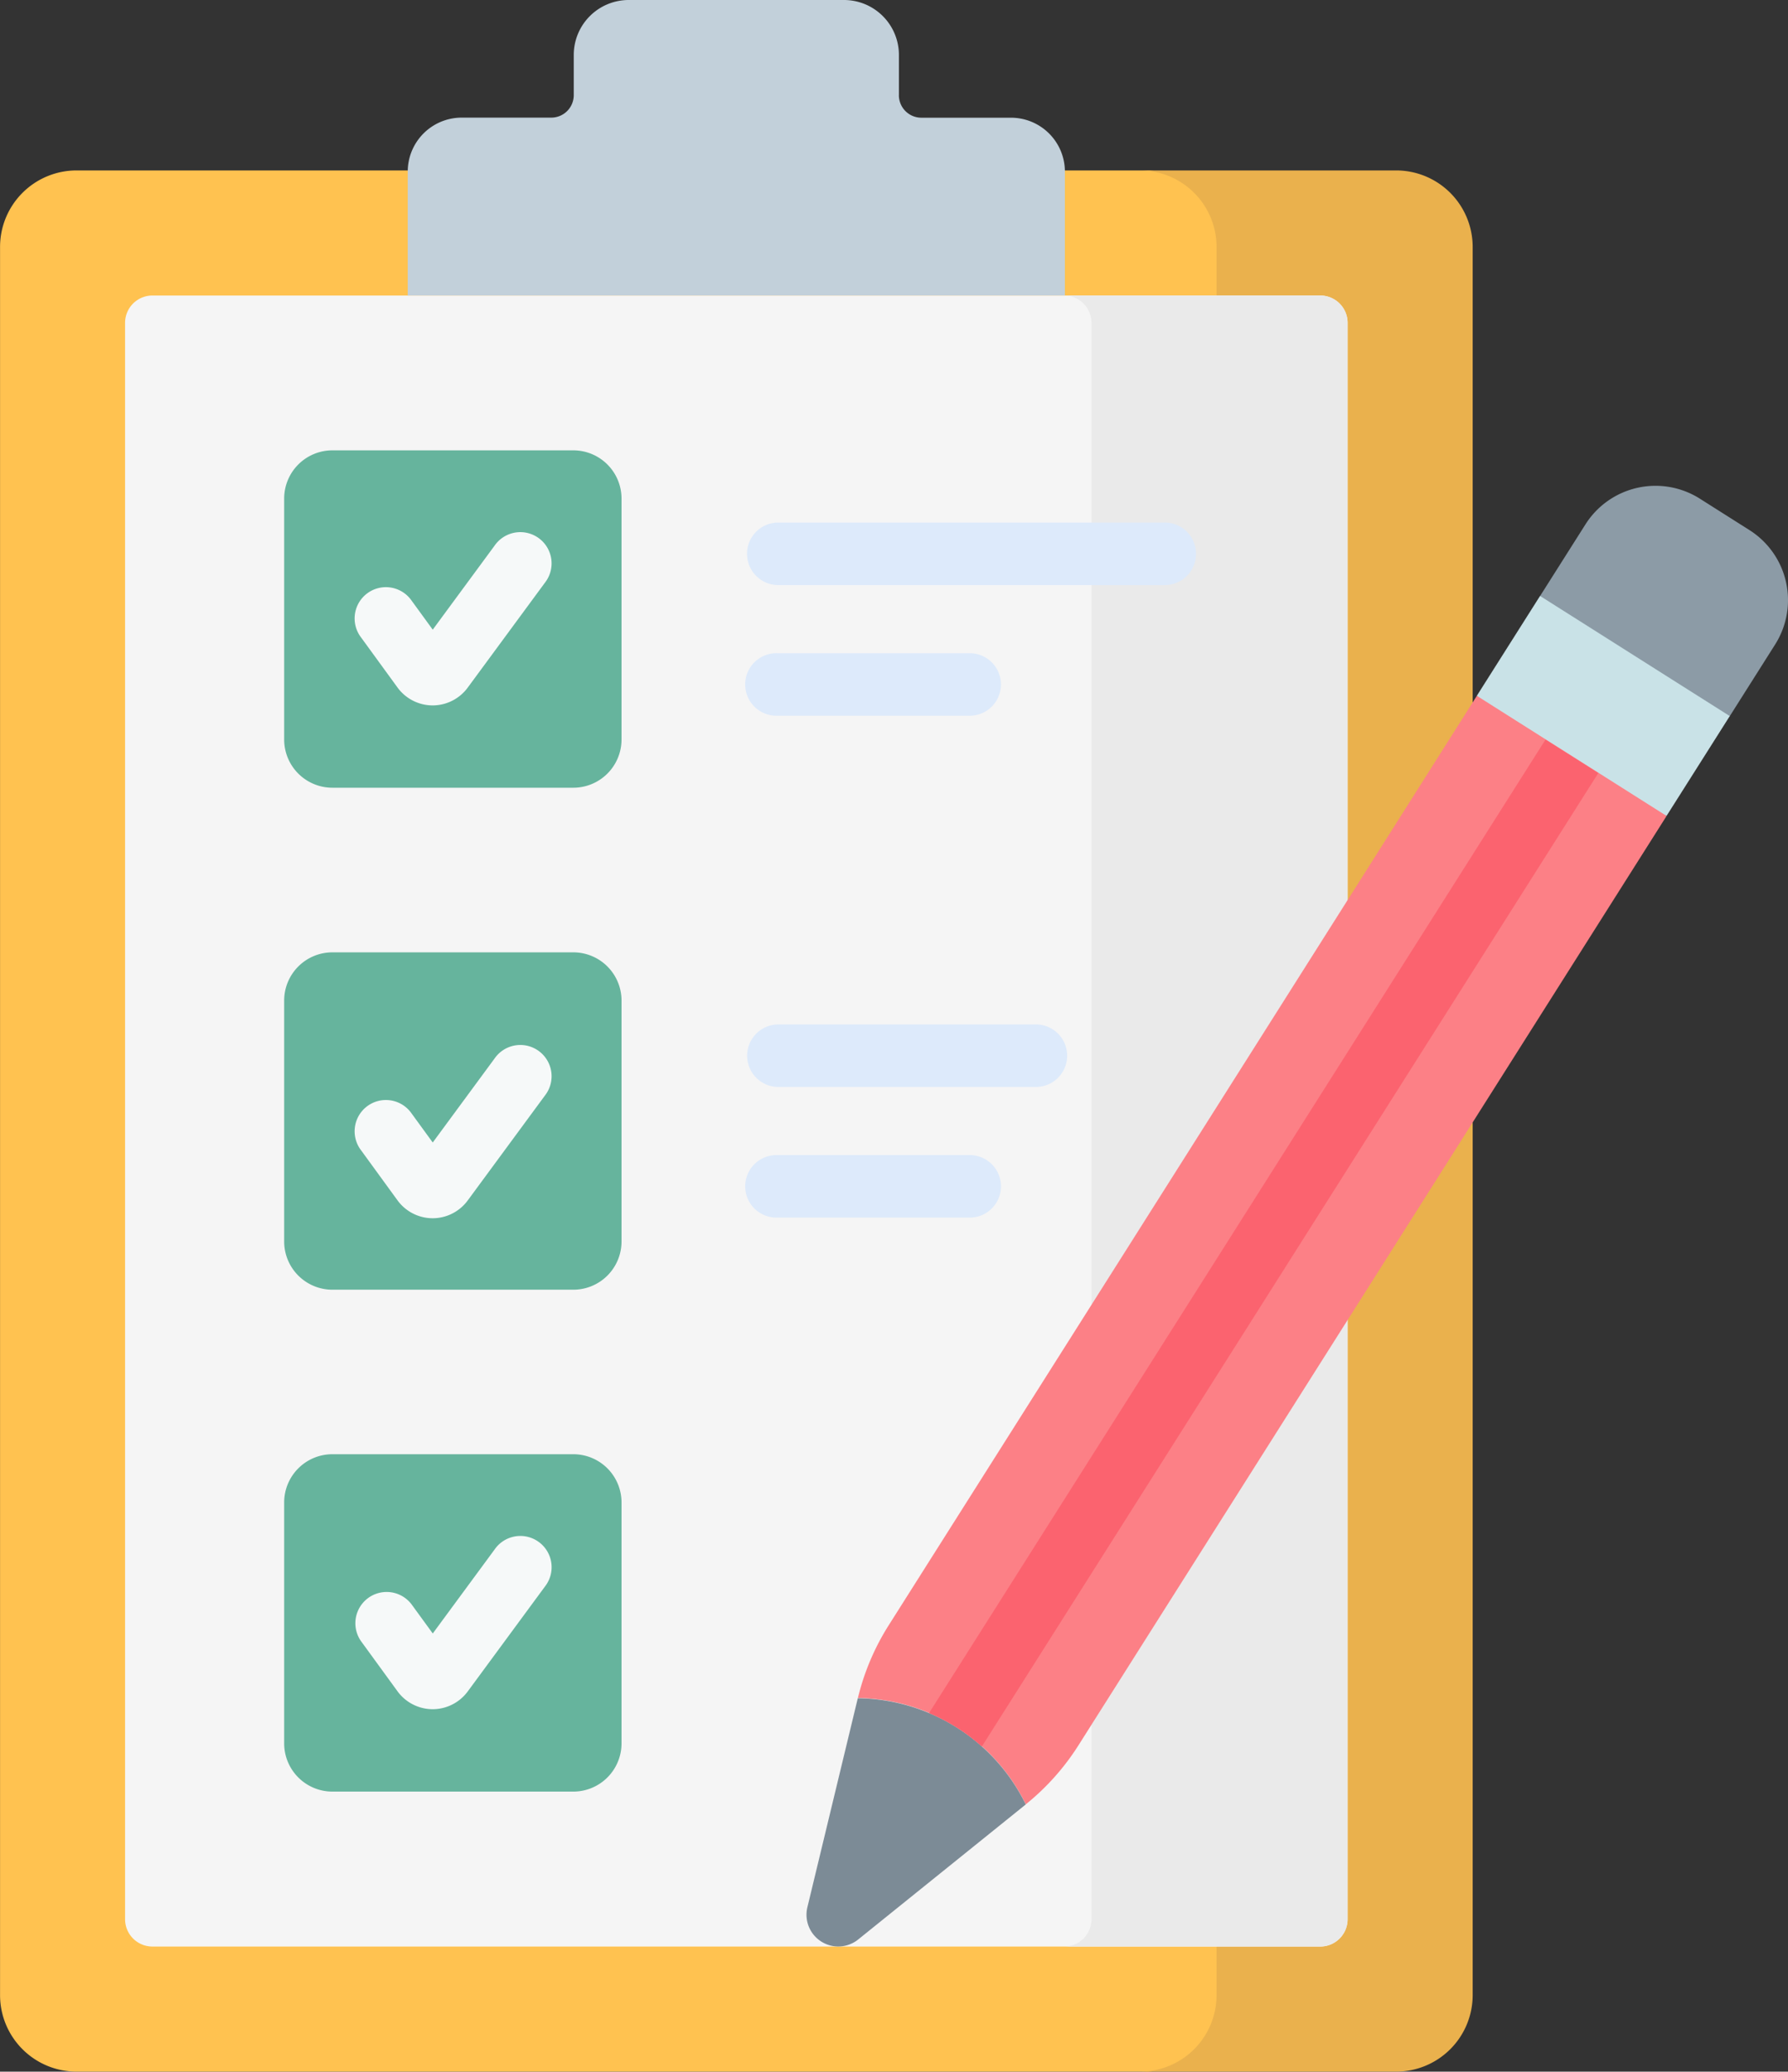 <svg id="checklist-icon" xmlns="http://www.w3.org/2000/svg" width="66.733" height="77.317" viewBox="0 0 66.733 77.317">
  <rect x="0" y="0" width="66.733" height="77.317" fill="#333333" stroke="none"/>
  <g id="Group_173" data-name="Group 173">
    <g id="Group_170" data-name="Group 170">
      <g id="Group_158" data-name="Group 158">
        <path id="Path_206" data-name="Path 206" d="M80.642,110.224V44.981a2.856,2.856,0,0,0-2.856-2.856H37.9a2.856,2.856,0,0,0-2.856,2.856v65.243A2.856,2.856,0,0,0,37.9,113.08H77.786a2.856,2.856,0,0,0,2.856-2.856Z" transform="translate(-35.042 -35.764)" fill="#ffc250"/>
        <path id="Path_207" data-name="Path 207" d="M326.367,42.124h-9.559a2.856,2.856,0,0,1,2.856,2.856v65.243a2.856,2.856,0,0,1-2.856,2.856h9.559a2.856,2.856,0,0,0,2.856-2.856V44.98A2.856,2.856,0,0,0,326.367,42.124Z" transform="translate(-274.259 -35.763)" fill="#eab14d"/>
        <path id="Path_208" data-name="Path 208" d="M65.955,133.636V74.059a1.021,1.021,0,0,1,1.021-1.021h43.586a1.021,1.021,0,0,1,1.021,1.021v59.577a1.021,1.021,0,0,1-1.021,1.021H66.976A1.021,1.021,0,0,1,65.955,133.636Z" transform="translate(-61.287 -62.009)" fill="#f5f5f5"/>
        <path id="Path_209" data-name="Path 209" d="M307.607,73.038h-9.559a1.021,1.021,0,0,1,1.021,1.021v59.577a1.021,1.021,0,0,1-1.021,1.021h9.559a1.021,1.021,0,0,0,1.021-1.021V74.059A1.021,1.021,0,0,0,307.607,73.038Z" transform="translate(-258.332 -62.009)" fill="#eaeaea"/>
        <path id="Path_210" data-name="Path 210" d="M154.152,3.554v-1.5A2.051,2.051,0,0,0,152.1,0h-8.033a2.051,2.051,0,0,0-2.051,2.051v1.5a.839.839,0,0,1-.839.839h-3.343a2.014,2.014,0,0,0-2.014,2.014v4.622h24.527V6.407a2.014,2.014,0,0,0-2.014-2.014h-3.343a.839.839,0,0,1-.839-.839Z" transform="translate(-120.602)" fill="#c2d0da"/>
      </g>
      <g id="Group_163" data-name="Group 163" transform="translate(10.606 16.809)">
        <g id="Group_159" data-name="Group 159">
          <path id="Path_211" data-name="Path 211" d="M105.278,122.1v-8.991a1.8,1.8,0,0,1,1.8-1.8h8.991a1.8,1.8,0,0,1,1.8,1.8V122.1a1.8,1.8,0,0,1-1.8,1.8h-8.991A1.8,1.8,0,0,1,105.278,122.1Z" transform="translate(-105.278 -111.31)" fill="#66b49d"/>
          <path id="Path_212" data-name="Path 212" d="M105.278,246.144v-8.991a1.8,1.8,0,0,1,1.8-1.8h8.991a1.8,1.8,0,0,1,1.8,1.8v8.991a1.8,1.8,0,0,1-1.8,1.8h-8.991A1.8,1.8,0,0,1,105.278,246.144Z" transform="translate(-105.278 -216.619)" fill="#66b49d"/>
          <path id="Path_213" data-name="Path 213" d="M105.278,370.183v-8.991a1.8,1.8,0,0,1,1.8-1.8h8.991a1.8,1.8,0,0,1,1.8,1.8v8.991a1.8,1.8,0,0,1-1.8,1.8h-8.991A1.8,1.8,0,0,1,105.278,370.183Z" transform="translate(-105.278 -321.927)" fill="#66b49d"/>
        </g>
        <g id="Group_160" data-name="Group 160" transform="translate(2.641 3.079)">
          <path id="Path_214" data-name="Path 214" d="M125.664,138.138h0a1.627,1.627,0,0,1-1.307-.667l-1.362-1.871a1.167,1.167,0,1,1,1.886-1.374l.79,1.085,2.31-3.138a1.167,1.167,0,1,1,1.879,1.383l-2.886,3.921A1.627,1.627,0,0,1,125.664,138.138Z" transform="translate(-122.767 -131.699)" fill="#f6f9f9"/>
        </g>
        <g id="Group_161" data-name="Group 161" transform="translate(2.641 22.218)">
          <path id="Path_215" data-name="Path 215" d="M125.664,264.878h0a1.627,1.627,0,0,1-1.307-.667l-1.362-1.871a1.167,1.167,0,1,1,1.886-1.374l.79,1.085,2.31-3.138a1.167,1.167,0,1,1,1.879,1.383l-2.886,3.921A1.626,1.626,0,0,1,125.664,264.878Z" transform="translate(-122.767 -258.438)" fill="#f6f9f9"/>
        </g>
        <g id="Group_162" data-name="Group 162" transform="translate(2.641 40.541)">
          <path id="Path_216" data-name="Path 216" d="M125.664,386.22h0a1.627,1.627,0,0,1-1.307-.667l-1.362-1.871a1.167,1.167,0,0,1,1.887-1.373l.79,1.085,2.31-3.138a1.167,1.167,0,1,1,1.879,1.383l-2.886,3.921A1.627,1.627,0,0,1,125.664,386.22Z" transform="translate(-122.767 -379.78)" fill="#f6f9f9"/>
        </g>
      </g>
      <g id="Group_166" data-name="Group 166" transform="translate(27.847 19.503)">
        <g id="Group_164" data-name="Group 164">
          <path id="Path_217" data-name="Path 217" d="M235.041,131.486H220.618a1.167,1.167,0,0,1,0-2.333h14.424a1.167,1.167,0,1,1,0,2.333Z" transform="translate(-219.451 -129.153)" fill="#ddeafb"/>
        </g>
        <g id="Group_165" data-name="Group 165" transform="translate(0 4.876)">
          <path id="Path_218" data-name="Path 218" d="M227.83,163.773h-7.212a1.167,1.167,0,1,1,0-2.333h7.212a1.167,1.167,0,0,1,0,2.333Z" transform="translate(-219.452 -161.44)" fill="#ddeafb"/>
        </g>
      </g>
      <g id="Group_169" data-name="Group 169" transform="translate(27.848 38.234)">
        <g id="Group_167" data-name="Group 167" transform="translate(0)">
          <path id="Path_219" data-name="Path 219" d="M230.3,255.526h-9.678a1.167,1.167,0,0,1,0-2.333H230.3a1.167,1.167,0,0,1,0,2.333Z" transform="translate(-219.452 -253.193)" fill="#ddeafb"/>
        </g>
        <g id="Group_168" data-name="Group 168" transform="translate(0 4.876)">
          <path id="Path_220" data-name="Path 220" d="M227.83,287.813h-7.212a1.167,1.167,0,1,1,0-2.333h7.212a1.167,1.167,0,0,1,0,2.333Z" transform="translate(-219.452 -285.48)" fill="#ddeafb"/>
        </g>
      </g>
    </g>
    <g id="Group_172" data-name="Group 172" transform="translate(30.102 18.128)">
      <g id="Group_171" data-name="Group 171" transform="translate(1.916)">
        <path id="Path_221" data-name="Path 221" d="M277.245,176.513,276.1,175l-4.286-2.714-1.648-.26-21.948,34.683a9.034,9.034,0,0,0-1.15,2.716,7.07,7.07,0,0,1,6.266,3.968,9.033,9.033,0,0,0,1.964-2.2Z" transform="translate(-247.067 -164.18)" fill="#fc8086"/>
        <path id="Path_222" data-name="Path 222" d="M423.465,121.7l-1.852-1.173a3.094,3.094,0,0,0-4.269.959l-1.7,2.684.542,1.092,5.154,3.264,1.384.127,1.7-2.686A3.094,3.094,0,0,0,423.465,121.7Z" transform="translate(-390.188 -120.044)" fill="#8c9ba6"/>
      </g>
      <path id="Path_223" data-name="Path 223" d="M0,0H4.41V8.38H0Z" transform="matrix(0.535, -0.845, 0.845, 0.535, 25.017, 7.84)" fill="#c9e2e7"/>
      <path id="Path_224" data-name="Path 224" d="M242.56,423.659l-6.25,5.036a1.186,1.186,0,0,1-1.9-1.2l1.881-7.8A7.07,7.07,0,0,1,242.56,423.659Z" transform="translate(-234.378 -374.442)" fill="#7c8b96"/>
      <path id="Path_225" data-name="Path 225" d="M266.622,220.365l23.008-36.332-1.971-1.248-23.008,36.332A7.073,7.073,0,0,1,266.622,220.365Z" transform="translate(-260.079 -173.31)" fill="#fb636f"/>
    </g>
  </g>
</svg>
